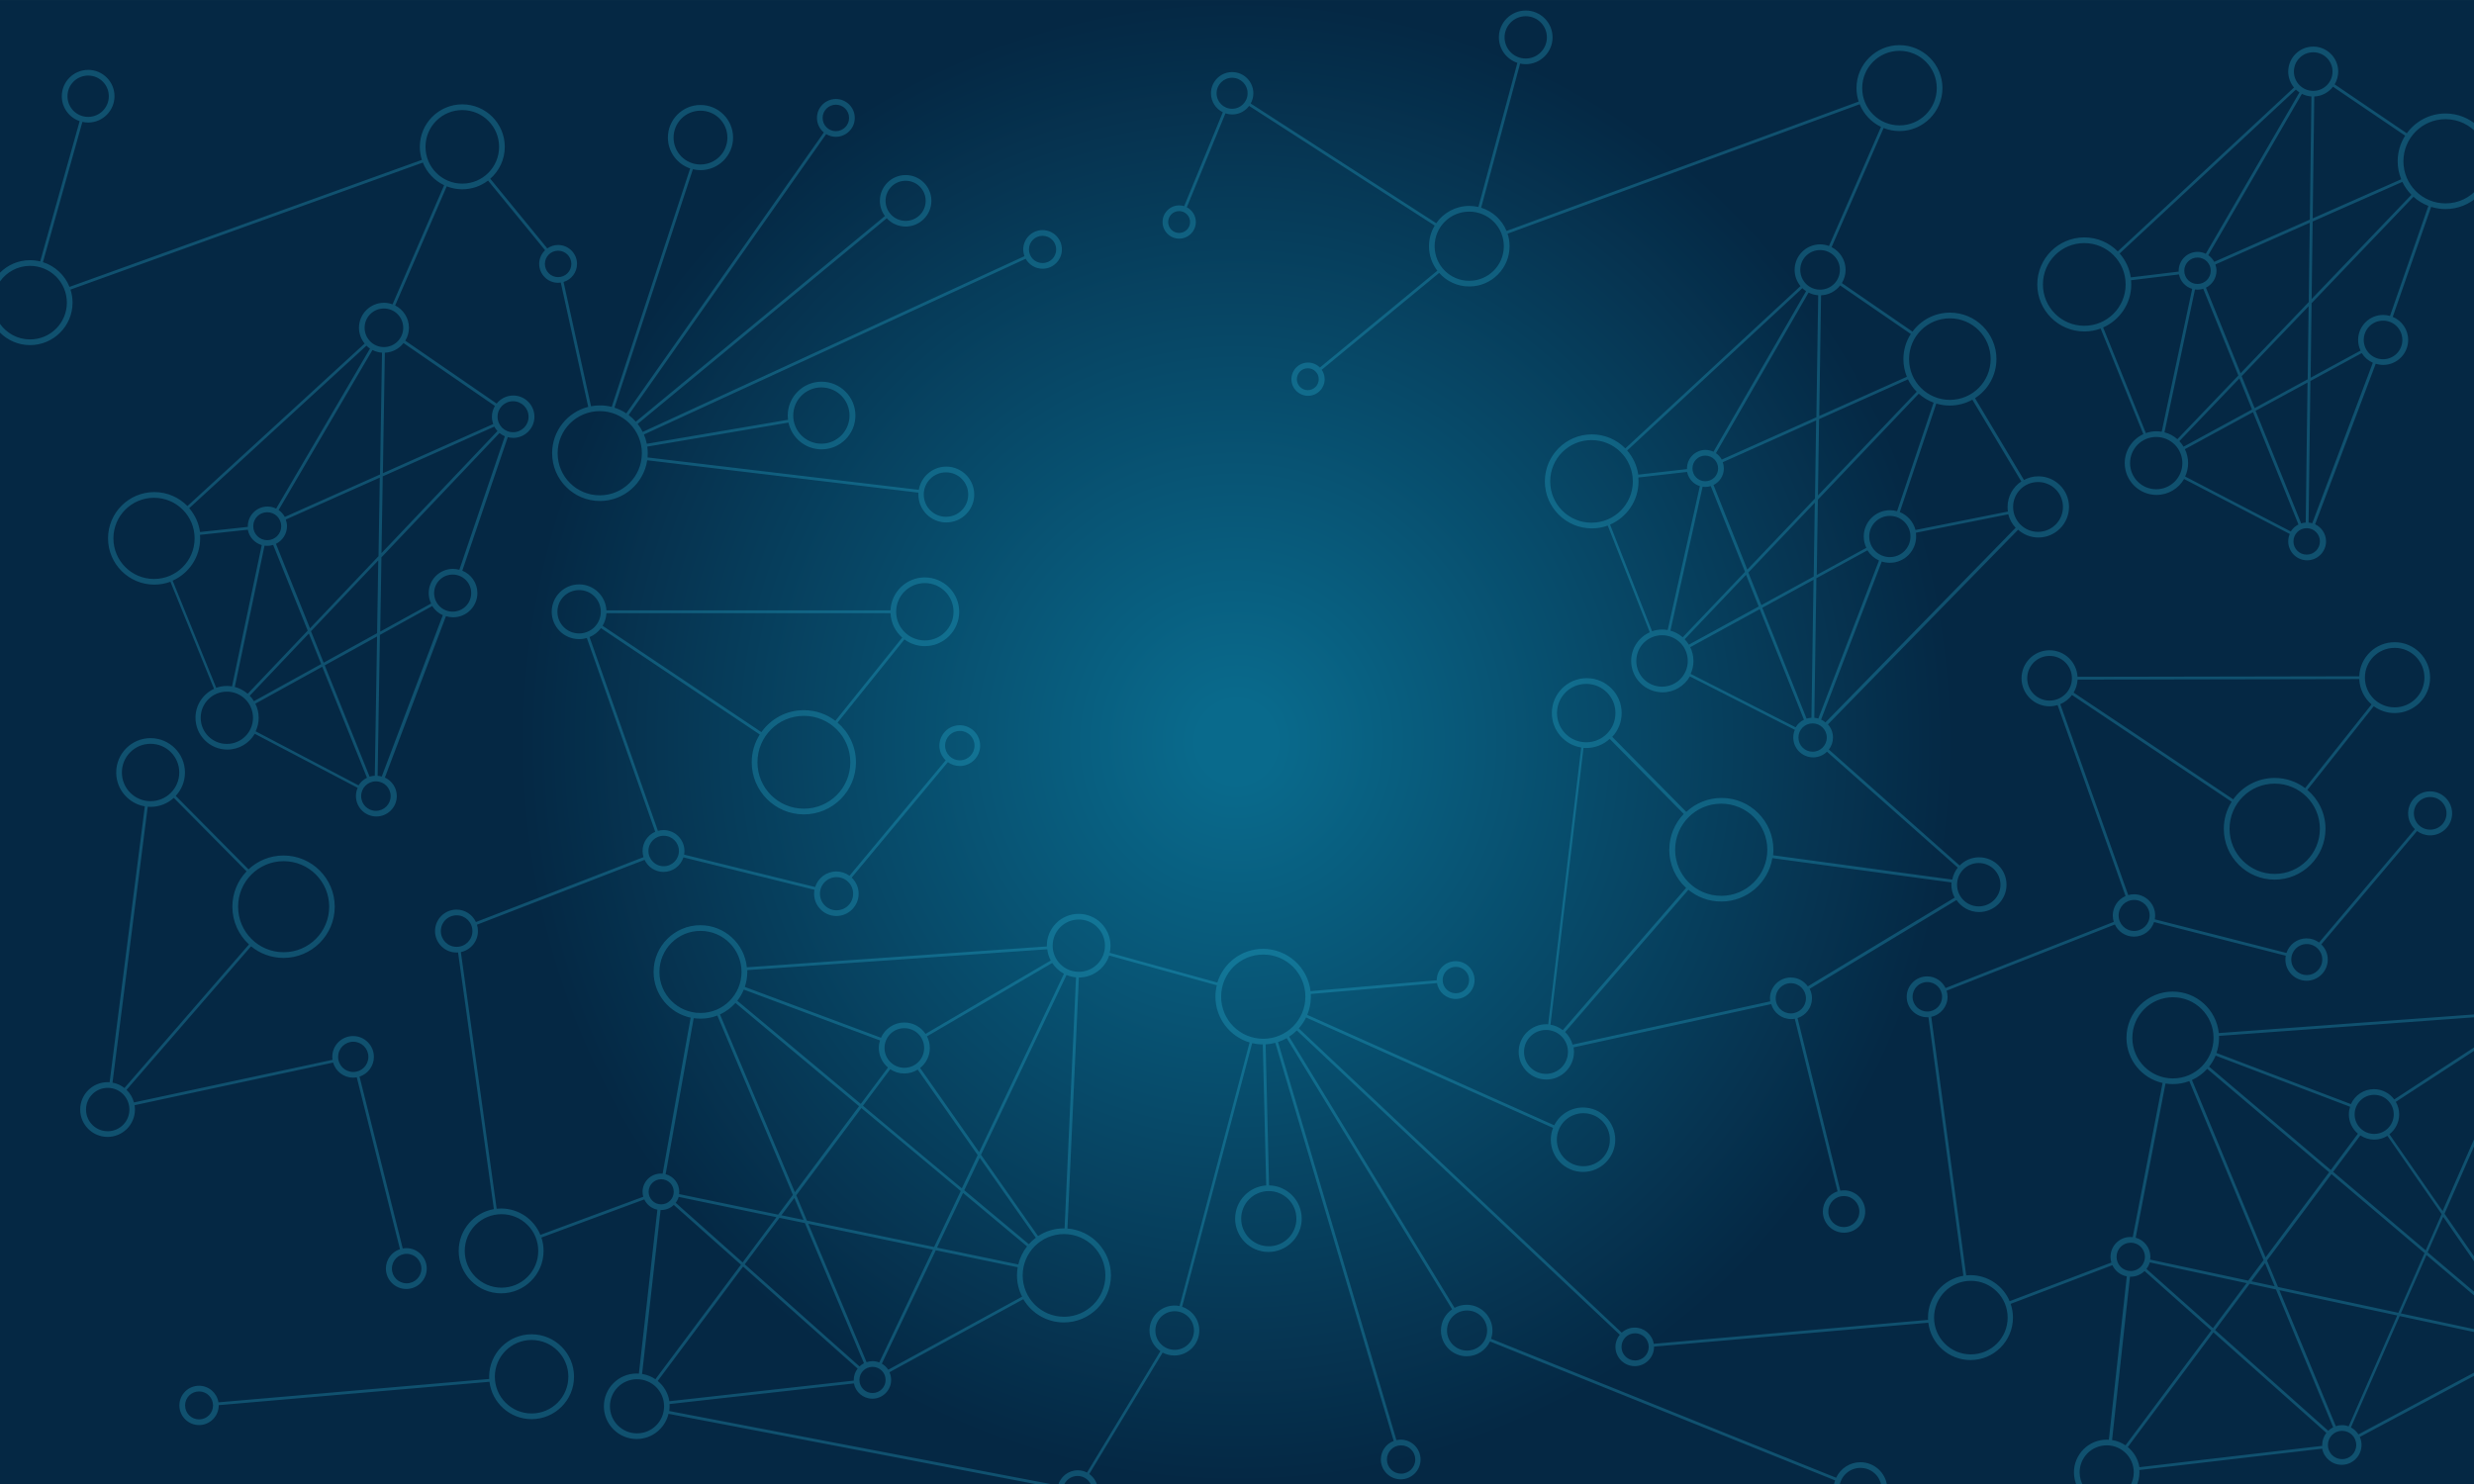 <?xml version="1.0" encoding="UTF-8"?>
<svg width="435.46mm" height="261.28mm" version="1.1" viewBox="0 0 435.459 261.275" xmlns="http://www.w3.org/2000/svg" xmlns:cc="http://creativecommons.org/ns#" xmlns:dc="http://purl.org/dc/elements/1.1/" xmlns:rdf="http://www.w3.org/1999/02/22-rdf-syntax-ns#" xmlns:xlink="http://www.w3.org/1999/xlink">
<defs>
<radialGradient id="a" cx="104.32" cy="149.36" r="218.03" gradientTransform="matrix(.58 0 0 .599 43.724 59.873)" gradientUnits="userSpaceOnUse">
<stop stop-color="#096a8c" offset="0"/>
<stop stop-color="#096a8c" offset=".053"/>
<stop stop-color="#052844" offset="1"/>
</radialGradient>
</defs>
<g transform="translate(113.41 -18.725)">
<path d="m-113.41 18.725h435.46v261.28h-435.46z" fill="url(#a)"/>
<path transform="matrix(.265 0 0 .265 -113.41 18.725)" d="m1013.4 6.99c-9.825 0-17.828 8.001-17.828 17.826 0 7.885 5.161 14.591 12.275 16.936l-25.879 95.758c-1.951-0.454-3.981-0.703-6.068-0.703-9.078 0-17.111 4.548-21.951 11.48l-123.24-79.51c1.125-2.022 1.772-4.344 1.772-6.814 0-7.754-6.322-14.084-14.076-14.084-7.754 0-14.078 6.33-14.078 14.084 0 5.525 3.218 10.309 7.869 12.611l-25.66 62.389c-1.045-0.33-2.155-0.51-3.307-0.51-6.077 0-11.051 4.966-11.051 11.043s4.974 11.043 11.051 11.043 11.045-4.966 11.045-11.043c0-4.258-2.444-7.962-5.994-9.803l25.662-62.395c1.405 0.472 2.902 0.74 4.463 0.74 4.61 0 8.701-2.245 11.271-5.688l123.25 79.518c-2.399 4.01-3.781 8.694-3.781 13.697 0 6.122 2.071 11.765 5.543 16.279l-78.004 64.348c-2.007-2.047-4.797-3.324-7.875-3.324-6.077 0-11.045 4.968-11.045 11.045 0 6.077 4.968 11.051 11.045 11.051 6.077 0 11.043-4.974 11.043-11.051 0-2.323-0.731-4.48-1.967-6.264l78.008-64.344c4.906 5.528 12.057 9.02 20.012 9.02 14.756 0 26.76-12.004 26.76-26.76 0-2.91-0.473-5.709-1.336-8.334l233.88-85.967c2.687 6.596 7.768 11.971 14.164 15.031l-34.547 79.131c-1.837-0.685-3.815-1.078-5.887-1.078-9.332 0-16.941 7.602-16.941 16.934 0 4.098 1.468 7.862 3.904 10.795l-116.34 107.84c-5.666-5.753-13.538-9.326-22.234-9.326-17.222 0-31.227 14.005-31.227 31.227 0 17.222 14.005 31.225 31.227 31.225 3.704 0 7.258-0.651 10.557-1.84l27.9 70.869c-7.274 3.264-12.363 10.558-12.363 19.029 0 11.501 9.368 20.869 20.869 20.869 7.761 0 14.537-4.272 18.133-10.58l69.719 35.477v0.002c-0.669 1.576-1.041 3.308-1.041 5.123 0 7.261 5.931 13.191 13.191 13.191 3.575 0 6.822-1.443 9.201-3.769l86.867 77.021c-1.816 2.272-3.097 4.985-3.658 7.951l-119.01-16.156c0.13-1.214 0.201-2.447 0.201-3.695 0-18.973-15.427-34.393-34.4-34.393-9.063 0-17.311 3.524-23.459 9.268l-49.176-49.848c3.877-4.147 6.258-9.709 6.258-15.818 0-12.783-10.404-23.186-23.188-23.186-12.784 0-23.186 10.402-23.186 23.186 0 11.531 8.465 21.123 19.506 22.893l-21.938 183.9c-0.411-0.028-0.821-0.062-1.238-0.062-10.122 0-18.365 8.243-18.365 18.365 0 10.122 8.243 18.375 18.365 18.375s18.367-8.253 18.367-18.375c0-1.019-0.105-2.012-0.266-2.986l131.27-28.744c1.684 5.736 6.996 9.947 13.264 9.947 0.818 0 1.615-0.085 2.394-0.223l28.414 114.68c-5.663 1.824-9.785 7.144-9.785 13.398 0 7.751 6.327 14.078 14.078 14.078 7.751 0 14.076-6.327 14.076-14.078 0-7.751-6.325-14.076-14.076-14.076-0.84 0-1.659 0.088-2.459 0.23l-28.412-114.68c5.551-1.794 9.588-7.012 9.588-13.148 0-2.274-0.565-4.418-1.545-6.314l97.527-58.961c3.275 4.813 8.796 7.984 15.041 7.984 10.022 0 18.189-8.159 18.189-18.182s-8.167-18.189-18.189-18.189c-5.063 0-9.647 2.088-12.947 5.443l-86.867-77.021c1.708-2.225 2.736-4.997 2.736-8.006 0-3.348-1.27-6.401-3.34-8.73l126.3-129.32c3.594 3.201 8.312 5.166 13.49 5.166 11.206 0 20.33-9.124 20.33-20.33 0-11.206-9.125-20.33-20.33-20.33-3.473 0-6.744 0.88-9.607 2.424l-32.5-54.332c8.549-5.492 14.226-15.079 14.226-25.979 0-17.024-13.839-30.863-30.863-30.863-10.202 0-19.259 4.974-24.883 12.621l-46.922-32.254c1.568-2.566 2.488-5.568 2.488-8.787 0-6.589-3.799-12.301-9.312-15.098l34.547-79.137c3.265 1.303 6.82 2.027 10.545 2.027 15.742 0 28.539-12.805 28.539-28.547 0-15.742-12.797-28.537-28.539-28.537s-28.545 12.795-28.545 28.537c0 3.129 0.513 6.139 1.447 8.959l-233.88 85.967c-3.015-7.359-9.214-13.088-16.877-15.459l25.877-95.744c1.204 0.258 2.449 0.4 3.728 0.4 9.825 0 17.826-8.011 17.826-17.836 0-9.825-8.001-17.826-17.826-17.826zm0 3.779c7.782 0 14.047 6.265 14.047 14.047 0 7.782-6.265 14.057-14.047 14.057-7.782 0-14.049-6.274-14.049-14.057 0-7.782 6.267-14.047 14.049-14.047zm523.05 20.182c-9.146 0-16.602 7.456-16.602 16.602 0 4.019 1.442 7.71 3.832 10.586l-117.04 108.88c-5.668-5.736-13.531-9.297-22.217-9.297-17.235 0-31.248 14.013-31.248 31.248 0 17.235 14.013 31.246 31.248 31.246 3.807 0 7.454-0.687 10.83-1.938l28.361 70.164c-7.28 3.344-12.352 10.7-12.352 19.221 0 11.656 9.486 21.148 21.143 21.148 7.801 0 14.618-4.263 18.283-10.57l70.182 36.508c-0.654 1.519-1.02 3.189-1.02 4.941 0 6.914 5.643 12.557 12.557 12.557 6.914 0 12.564-5.643 12.564-12.557 0-5.02-2.985-9.363-7.264-11.371l40.246-106.64c1.57 0.494 3.237 0.764 4.967 0.764 9.146 0 16.596-7.458 16.596-16.604 0-6.897-4.24-12.828-10.246-15.33l25.5-73.08c3.019 0.955 6.231 1.475 9.562 1.475 8.291 0 15.845-3.196 21.504-8.416v-5.436c-5.127 6.157-12.85 10.072-21.504 10.072-15.471 0-27.969-12.507-27.969-27.979 0-15.471 12.497-27.969 27.969-27.969 8.654 0 16.377 3.913 21.504 10.066v-5.436c-5.659-5.218-13.213-8.41-21.504-8.41-10.576 0-19.951 5.195-25.723 13.164l-47.932-32.504c1.498-2.492 2.375-5.396 2.375-8.506 0-9.146-7.456-16.602-16.602-16.602zm-274.8 2.82c13.7 0 24.76 11.058 24.76 24.758 0 13.7-11.06 24.768-24.76 24.768-13.7 0-24.766-11.068-24.766-24.768 0-13.7 11.066-24.758 24.766-24.758zm274.8 0.959c7.103 0 12.822 5.719 12.822 12.822 0 7.103-5.719 12.814-12.822 12.814-7.103 0-12.822-5.712-12.822-12.814 0-7.103 5.719-12.822 12.822-12.822zm-1477.9 11.693c-9.644 4e-6 -17.502 7.858-17.502 17.502 0 7.668 4.975 14.192 11.859 16.549l-26.207 93.195c-2.158-0.53-4.41-0.816-6.729-0.816-7.809 0-14.884 3.187-19.996 8.328v5.832c4.417-6.281 11.715-10.381 19.996-10.381 13.519 0 24.441 10.915 24.441 24.434s-10.923 24.441-24.441 24.441c-8.281 0-15.579-4.102-19.996-10.385v5.832c5.112 5.143 12.187 8.332 19.996 8.332 15.561 0 28.221-12.659 28.221-28.221 0-3.025-0.484-5.938-1.369-8.672l234.04-84.391c2.648 6.618 7.725 12.007 14.131 15.051l-34.25 79.141c-1.782-0.656-3.697-1.033-5.703-1.033-9.146 0-16.604 7.45-16.604 16.596 0 3.978 1.412 7.636 3.76 10.5l-117.7 107.95c-5.585-5.723-13.376-9.283-21.99-9.283-16.956 0-30.746 13.782-30.746 30.738 0 16.956 13.79 30.746 30.746 30.746 3.761 0 7.364-0.683 10.697-1.924l28.953 71.174c-7.259 3.352-12.314 10.695-12.314 19.199 0 11.656 9.492 21.15 21.148 21.15 7.77 0 14.56-4.231 18.236-10.496l68.348 35.916c-0.741 1.673-1.16 3.516-1.16 5.457 0 7.472 6.102 13.568 13.574 13.568 7.472 0 13.568-6.096 13.568-13.568 0-5.45-3.252-10.155-7.906-12.309l40.549-107.19c1.517 0.476 3.128 0.734 4.799 0.734 8.867 0 16.092-7.233 16.092-16.1 0-6.72-4.152-12.489-10.021-14.893l30.205-88.703c1.159 0.31 2.369 0.492 3.623 0.492 7.751 0 14.078-6.317 14.078-14.068 0-7.751-6.327-14.078-14.078-14.078-4.457 0-8.433 2.098-11.014 5.35l-60.684-41.766c1.534-2.514 2.434-5.454 2.434-8.605 0-6.47-3.737-12.077-9.156-14.812l34.25-79.141c3.202 1.265 6.685 1.967 10.332 1.967 6.432 0 12.366-2.168 17.117-5.805l37.875 46.291c-2.402 2.29-3.91 5.51-3.91 9.076 0 6.914 5.643 12.557 12.557 12.557 0.604 0 1.195-0.057 1.777-0.141l18.234 82.562c-13.768 3.472-23.982 15.953-23.982 30.787 0 17.514 14.236 31.748 31.75 31.748 15.917 0 29.129-11.758 31.406-27.049l180.18 21.512c-0.028 0.417-0.064 0.832-0.064 1.256 0 10.219 8.331 18.543 18.551 18.543 10.219 0 18.543-8.324 18.543-18.543 0-10.219-8.324-18.543-18.543-18.543-9.15 0-16.766 6.68-18.264 15.412l-180.18-21.512c0.083-0.931 0.133-1.872 0.133-2.824 0-1.49-0.111-2.954-0.311-4.391l93.789-15.947c2.165 10.145 11.195 17.783 21.975 17.783 12.389 0 22.479-10.089 22.479-22.479 0-12.389-10.09-22.471-22.479-22.471-12.389 0-22.471 10.082-22.471 22.471 0 0.96 0.068 1.905 0.186 2.834l-93.789 15.947c-0.429-2.142-1.073-4.207-1.91-6.17l253.56-116.76c2.194 3.944 6.401 6.629 11.215 6.629 7.063 0 12.83-5.774 12.83-12.838s-5.767-12.828-12.83-12.828c-7.063 0-12.83 5.765-12.83 12.828 0 1.579 0.302 3.088 0.828 4.488l-253.57 116.77c-0.946-1.895-2.077-3.681-3.367-5.338l165.44-136.63c3.13 3.383 7.59 5.518 12.545 5.518 9.425 0 17.104-7.679 17.104-17.104s-7.679-17.104-17.104-17.104-17.111 7.679-17.111 17.104c0 3.791 1.259 7.287 3.359 10.127l-165.44 136.63c-1.442-1.64-3.044-3.134-4.791-4.449l131.21-186.62c1.887 1.136 4.086 1.803 6.439 1.803 6.914 0 12.557-5.65 12.557-12.564s-5.643-12.557-12.557-12.557c-6.914 0-12.564 5.643-12.564 12.557 0 3.886 1.785 7.373 4.576 9.682l-131.21 186.61c-2.415-1.603-5.061-2.884-7.877-3.783l52.105-158.4c1.62 0.388 3.308 0.602 5.045 0.602 11.935 0 21.65-9.715 21.65-21.65 0-11.935-9.715-21.652-21.65-21.652-11.935 0-21.652 9.717-21.652 21.652 0 9.537 6.208 17.652 14.791 20.529l-52.104 158.39c-2.505-0.637-5.127-0.977-7.828-0.977-2.024 0-4.002 0.199-5.922 0.562l-18.23-82.562c5.157-1.564 8.938-6.362 8.938-12.016 0-6.914-5.65-12.557-12.564-12.557-2.67 0-5.146 0.848-7.186 2.279l-37.877-46.289c5.905-5.176 9.645-12.765 9.645-21.217 0-15.561-12.659-28.213-28.221-28.213s-28.213 12.652-28.213 28.213c0 3.026 0.484 5.941 1.369 8.676l-234.04 84.385c-3.119-7.786-9.607-13.868-17.656-16.432l26.209-93.186c1.231 0.276 2.507 0.434 3.82 0.434 9.644 0 17.502-7.858 17.502-17.502s-7.858-17.502-17.502-17.502zm0 3.779c7.601 0 13.723 6.121 13.723 13.723s-6.121 13.723-13.723 13.723-13.723-6.121-13.723-13.723 6.121-13.723 13.723-13.723zm759.82 1.455c5.711 0 10.297 4.593 10.297 10.305 0 5.711-4.586 10.297-10.297 10.297s-10.299-4.586-10.299-10.297c0-5.711 4.588-10.305 10.299-10.305zm731.21 5.965l47.934 32.506c-3.137 4.922-4.963 10.758-4.963 17.018 0 4.229 0.836 8.264 2.342 11.957l-58.793 25.973 1.049-80.965c5.059-0.222 9.533-2.713 12.432-6.488zm-24.637 1.889c0.724 0.695 1.507 1.329 2.348 1.885l-62.188 107.19c-1.653-0.805-3.501-1.27-5.457-1.27-6.914 0-12.564 5.65-12.564 12.564 0 0.19 0.019 0.375 0.027 0.562l-31.826 3.844c-0.909-6.032-3.551-11.498-7.396-15.887l117.06-108.89zm3.988 2.83c1.926 0.979 4.063 1.59 6.326 1.748l-1.06 81.826-63.486 28.043c-0.953-1.772-2.319-3.289-3.967-4.426l62.188-107.19zm-973.74 7.221c4.871 0 8.777 3.906 8.777 8.777s-3.906 8.785-8.777 8.785-8.785-3.914-8.785-8.785 3.914-8.777 8.785-8.777zm-248.13 3.555c13.519 0 24.441 10.915 24.441 24.434 0 13.519-10.923 24.441-24.441 24.441-13.519 0-24.434-10.923-24.434-24.441 0-13.519 10.915-24.434 24.434-24.434zm158.21 0.414c9.892 0 17.871 7.981 17.871 17.873 0 9.893-7.979 17.871-17.871 17.871-9.893 0-17.873-7.979-17.873-17.871 0-9.893 7.981-17.873 17.873-17.873zm136.25 46.557c7.382 0 13.324 5.942 13.324 13.324s-5.942 13.324-13.324 13.324-13.332-5.942-13.332-13.324 5.95-13.324 13.332-13.324zm994.13 0.746c1.529 3.191 3.576 6.086 6.031 8.58l-66.281 69.246 0.668-51.506 59.582-26.32zm7.396 9.889c2.874 2.594 6.224 4.666 9.9 6.078l-25.504 73.092c-1.452-0.417-2.978-0.654-4.561-0.654-9.146 0-16.602 7.456-16.602 16.602 0 2.532 0.589 4.925 1.609 7.076l-33.166 18.029 0.641-49.516 67.682-70.707zm-819.86 9.51c4.035 0 7.264 3.229 7.264 7.264s-3.229 7.264-7.264 7.264-7.269-3.229-7.269-7.264 3.235-7.264 7.269-7.264zm192.68 0.355c12.713 0 22.98 10.265 22.98 22.979 0 12.713-10.267 22.98-22.98 22.98-12.713 0-22.98-10.267-22.98-22.98 0-12.713 10.267-22.979 22.98-22.979zm558.3 7.406l-0.682 52.67-45.283 47.309-23-56.854c4.136-2.058 6.998-6.32 6.998-11.238 0-1.469-0.269-2.875-0.736-4.188l62.703-27.699zm-841.69 8.664c5.021 0 9.051 4.028 9.051 9.049 0 5.021-4.03 9.059-9.051 9.059-5.021 0-9.051-4.038-9.051-9.059 0-5.021 4.03-9.049 9.051-9.049zm691.91 4.842c15.192 0 27.467 12.276 27.467 27.469s-12.274 27.467-27.467 27.467c-15.192 0-27.469-12.274-27.469-27.467s12.276-27.469 27.469-27.469zm-175.48 4.629c7.289 0 13.154 5.865 13.154 13.154 0 7.289-5.865 13.154-13.154 13.154-7.289 0-13.162-5.865-13.162-13.154 0-7.289 5.873-13.154 13.162-13.154zm-838.21 0.428c4.871 0 8.785 3.906 8.785 8.777 0 4.871-3.914 8.777-8.785 8.777-4.871 0-8.777-3.906-8.777-8.777 0-4.871 3.906-8.777 8.777-8.777zm1088.9 4.539c4.871 0 8.777 3.914 8.777 8.785s-3.906 8.777-8.777 8.777c-4.872 0-8.785-3.906-8.785-8.777s3.914-8.785 8.785-8.785zm-12.322 11.225c0.912 4.591 4.346 8.29 8.785 9.6l-20.254 94.893c-1.135-0.189-2.297-0.293-3.484-0.293-2.466 0-4.834 0.429-7.037 1.209l-28.363-70.166c10.981-4.849 18.664-15.835 18.664-28.594 0-0.945-0.051-1.877-0.133-2.801l31.822-3.848zm-225.04 7.307l46.924 32.254c-3.107 4.814-4.92 10.539-4.92 16.686 0 4.154 0.83 8.116 2.324 11.736l-58.213 26.053 1.199-80.174c5.154-0.209 9.717-2.726 12.686-6.555zm-25.121 1.828c0.765 0.737 1.597 1.403 2.488 1.988l-61.492 106.68c-1.608-0.774-3.402-1.221-5.299-1.221-6.768 0-12.291 5.524-12.291 12.291 0 0.152 0.018 0.3 0.023 0.451l-32.392 3.697c-0.877-6.087-3.518-11.608-7.383-16.035l116.35-107.86zm266.3 0.385l23.312 57.627-40.496 42.309c-2.435-2.134-5.35-3.733-8.574-4.574l20.256-94.891c0.553 0.075 1.114 0.127 1.688 0.127 1.329 0 2.61-0.212 3.814-0.598zm-262.17 2.545c1.954 0.989 4.119 1.609 6.412 1.772l-1.211 81.051-62.84 28.123c-0.935-1.707-2.263-3.168-3.861-4.266l61.5-106.68zm332.16 9.047l-0.629 48.549-35.248 19.16-8.596-21.248 44.473-46.461zm-1278.4 1.512c7.103 0 12.814 5.711 12.814 12.814s-5.712 12.822-12.814 12.822c-7.103 0-12.822-5.719-12.822-12.822s5.719-12.814 12.822-12.814zm1040.1 6.539c14.982 0 27.084 12.102 27.084 27.084 0 14.982-12.102 27.084-27.084 27.084-14.982 0-27.092-12.102-27.092-27.084 0-14.982 12.11-27.084 27.092-27.084zm287.73 1.535c7.103 0 12.814 5.719 12.814 12.822 0 7.103-5.712 12.822-12.814 12.822s-12.822-5.719-12.822-12.822c0-7.103 5.719-12.822 12.822-12.822zm-1314.8 14.904l60.689 41.764c-1.255 2.105-1.99 4.553-1.99 7.172 0 1.703 0.321 3.329 0.879 4.842l-73.295 32.678 1.303-80.053c5.041-0.204 9.505-2.662 12.414-6.402zm-24.646 1.723c0.729 0.709 1.517 1.355 2.365 1.922l-62.326 106.32c-1.742-0.862-3.693-1.361-5.762-1.361-7.193 0-13.066 5.866-13.066 13.059 0 0.152 0.018 0.3 0.023 0.451l-31.768 3.412c-0.828-6.005-3.393-11.46-7.174-15.84l117.71-107.96zm3.998 2.873c1.93 0.994 4.076 1.613 6.348 1.779l-1.316 80.928-63.244 28.195c-0.989-1.835-2.404-3.405-4.111-4.584l62.324-106.32zm1321.3 2.059c1.751 2.811 4.308 5.063 7.356 6.424l-40.238 106.64c-0.783-0.232-1.596-0.389-2.434-0.463l1.217-94.068 34.1-18.537zm-700.03 10.074c4.035 0 7.264 3.229 7.264 7.264 0 4.035-3.229 7.271-7.264 7.271-4.035 0-7.266-3.237-7.266-7.271 0-4.035 3.231-7.264 7.266-7.264zm618.78 6.738l8.357 20.66-45.453 24.709c-0.805-1.328-1.745-2.561-2.812-3.678l39.908-41.691zm-220.17 0.643c1.487 3.054 3.463 5.828 5.826 8.219l-65.6 68.914 0.758-50.723 59.016-26.41zm265.41 2.117l-1.205 93.016c-1.051 0.066-2.069 0.25-3.035 0.561l-30.264-74.818 34.504-18.758zm-987.11 3.228c10.346 0 18.697 8.343 18.697 18.689 0 10.346-8.351 18.699-18.697 18.699-10.346 0-18.691-8.353-18.691-18.699 0-10.346 8.345-18.689 18.691-18.689zm728.89 4.172c2.855 2.557 6.186 4.593 9.844 5.953l-24.248 72.104c-1.488-0.414-3.047-0.652-4.664-0.652-9.628 0-17.473 7.845-17.473 17.473 0 2.699 0.635 5.246 1.734 7.531l-32.949 18.01 0.748-50.02 67.008-70.398zm35.596 3.971l32.502 54.334c-5.48 3.647-9.104 9.872-9.104 16.93 0 1.036 0.078 2.054 0.229 3.049l-61.387 12.254c-1.395-5.419-5.321-9.828-10.447-11.879l24.25-72.102c2.832 0.858 5.832 1.324 8.941 1.324 5.45 0 10.568-1.423 15.016-3.91zm-969.27 1.039c5.708 0 10.299 4.591 10.299 10.299 0 5.708-4.591 10.289-10.299 10.289-5.708 0-10.289-4.581-10.289-10.289 0-5.708 4.581-10.299 10.289-10.299zm57.58 6.57c15.471 0 27.977 12.499 27.977 27.971 0 15.471-12.505 27.969-27.977 27.969-15.471 0-27.971-12.497-27.971-27.969 0-15.471 12.499-27.971 27.971-27.971zm1098.1 0.684l30.189 74.633c-2.096 1.045-3.857 2.655-5.09 4.633l-70.18-36.506c1.266-2.71 1.978-5.728 1.978-8.91 0-3.318-0.771-6.458-2.141-9.256l45.242-24.594zm-290.16 5.481l-0.775 51.889-44.967 47.238-22.445-56.205c4.064-2.012 6.881-6.194 6.881-11.018 0-1.452-0.267-2.841-0.734-4.137l62.041-27.768zm-877.99 4.137c0.569 1.071 1.278 2.053 2.094 2.938l-77.016 81.109 0.83-51.016 74.092-33.031zm3.453 4.248c1.065 0.885 2.261 1.615 3.555 2.158l-30.203 88.697c-1.364-0.378-2.793-0.596-4.275-0.596-8.867 0-16.092 7.225-16.092 16.092 0 2.481 0.582 4.825 1.592 6.928l-33.797 18.662 0.801-49.352 78.42-82.59zm1100.4 2.621c9.614 0 17.369 7.75 17.369 17.363 0 9.614-7.756 17.369-17.369 17.369s-17.363-7.756-17.363-17.369c0-9.614 7.75-17.363 17.363-17.363zm-375.07 2.074c15.179 0 27.445 12.268 27.445 27.447 0 15.179-12.266 27.445-27.445 27.445-15.179 0-27.445-12.266-27.445-27.445 0-15.179 12.266-27.447 27.445-27.447zm75.56 10.312c4.725 0 8.52 3.787 8.52 8.512 0 4.725-3.795 8.52-8.52 8.52-4.725 0-8.512-3.795-8.512-8.52 0-4.725 3.787-8.512 8.512-8.512zm-12.062 10.84c0.866 4.478 4.172 8.107 8.473 9.43l-21.383 95.607c-1.178-0.207-2.388-0.32-3.625-0.32-2.363 0-4.634 0.401-6.754 1.129l-27.898-70.859c11.114-4.785 18.914-15.84 18.914-28.691 0-0.875-0.046-1.74-0.117-2.598l32.391-3.697zm-492.25 0.277c8.177 0 14.764 6.587 14.764 14.764 0 8.177-6.587 14.764-14.764 14.764-8.177 0-14.771-6.587-14.771-14.764 0-8.177 6.595-14.764 14.771-14.764zm-376.07 3.506l-0.848 52.191-45.518 47.939-22.615-56.141c4.329-2.133 7.328-6.58 7.328-11.715 0-1.558-0.29-3.046-0.795-4.434l62.447-27.842zm1101.4 2.924c9.163 0 16.551 7.388 16.551 16.551 0 9.163-7.388 16.551-16.551 16.551-9.163 0-16.549-7.388-16.549-16.551 0-9.163 7.386-16.551 16.549-16.551zm-217.37 2.699l22.758 56.992-41.363 43.453c-2.339-2.034-5.122-3.566-8.195-4.402l21.377-95.619c0.573 0.083 1.155 0.141 1.75 0.141 1.278 0 2.513-0.199 3.674-0.564zm-1034 7.775c14.913 0 26.959 12.046 26.959 26.959 0 14.913-12.046 26.967-26.959 26.967-14.913 0-26.965-12.053-26.965-26.967 0-14.913 12.051-26.959 26.965-26.959zm1103.1 3.258l-0.732 49.045-34.77 19.006-8.652-21.664 44.154-46.387zm-1027.9 6.34c5.15 0 9.285 4.129 9.285 9.279 0 5.15-4.135 9.285-9.285 9.285-5.15 0-9.287-4.135-9.287-9.285 0-5.15 4.137-9.279 9.287-9.279zm1156.4 1.377c0.846 3.405 2.567 6.461 4.891 8.949l-126.3 129.31c-0.88-0.746-1.863-1.37-2.918-1.867l40.299-105.03c1.692 0.548 3.492 0.852 5.363 0.852 9.628 0 17.473-7.845 17.473-17.473 0-0.847-0.08-1.673-0.197-2.488l61.387-12.256zm-78.662 1.051c7.585 0 13.693 6.108 13.693 13.693 0 7.585-6.108 13.693-13.693 13.693s-13.693-6.108-13.693-13.693c0-7.585 6.108-13.693 13.693-13.693zm276.87 8.172c4.872 0 8.785 3.914 8.785 8.785 0 4.871-3.914 8.777-8.785 8.777-4.871 0-8.777-3.906-8.777-8.777 0-4.871 3.906-8.785 8.777-8.785zm-1367.5 1.014c0.891 4.896 4.524 8.849 9.242 10.211l-19.74 93.873c-1.115-0.182-2.258-0.281-3.424-0.281-2.483 0-4.866 0.434-7.082 1.225l-28.951-71.176c10.764-4.788 18.287-15.579 18.287-28.104 0-0.788-0.039-1.567-0.098-2.34l31.766-3.408zm16.832 10.1l22.934 56.93-39.848 41.967c-2.437-2.116-5.35-3.7-8.568-4.529l19.742-93.869c0.575 0.078 1.158 0.133 1.754 0.133 1.39 0 2.728-0.225 3.986-0.631zm1058.9 3.594c1.835 2.95 4.515 5.315 7.709 6.75l-40.297 105.02c-0.862-0.263-1.76-0.434-2.686-0.514l1.387-92.734 33.887-18.523zm-989.09 6.678l-0.785 48.381-35.494 19.6-8.418-20.9 44.697-47.08zm49.414 9.428c6.824 0 12.312 5.488 12.312 12.312s-5.488 12.32-12.312 12.32-12.312-5.496-12.312-12.32 5.488-12.312 12.312-12.312zm859.06 0.139l8.416 21.072-46.402 25.367c-0.796-1.306-1.724-2.52-2.777-3.617l40.764-42.822zm-545.44 1.744c-12.269 0-22.31 9.73-22.809 21.879h-188.69c-0.497-9.582-8.44-17.236-18.143-17.236-10.022 0-18.189 8.159-18.189 18.182s8.167 18.189 18.189 18.189c1.788 0 3.513-0.27 5.146-0.754l45.424 128.74c-4.934 2.139-8.406 7.054-8.406 12.756 0 1.434 0.218 2.818 0.625 4.121l-111.31 43.084c-2.275-4.86-7.2-8.25-12.904-8.25-7.852 0-14.262 6.409-14.262 14.262 0 7.852 6.409 14.254 14.262 14.254 0.346 0 0.686-0.028 1.025-0.053l23.791 170.53c-13.251 2.296-23.363 13.864-23.363 27.762 0 15.545 12.646 28.191 28.191 28.191s28.186-12.646 28.186-28.191c0-3.107-0.513-6.095-1.445-8.893l68.344-25.318c1.618 3.478 4.83 6.072 8.691 6.82l-12.281 108.91c-0.494-0.034-0.991-0.059-1.494-0.059-11.995 0-21.762 9.761-21.762 21.756 0 11.995 9.767 21.762 21.762 21.762 10.267 0 18.891-7.159 21.164-16.742l251.73 48.197h10.617c1.214-4.01 4.921-6.91 9.342-6.91 4.42 0 8.127 2.9 9.342 6.91h3.891c-0.731-3.368-2.719-6.276-5.447-8.205l48.732-80.67c2.318 1.232 4.956 1.938 7.756 1.938 9.146 0 16.596-7.456 16.596-16.602 0-7.341-4.805-13.586-11.43-15.768l46.537-175.13c2.27 0.531 4.631 0.823 7.059 0.836l2.269 93.684c-11.505 0.764-20.637 10.366-20.637 22.061 0 12.192 9.923 22.117 22.115 22.117 12.192 0 22.117-9.925 22.117-22.117 0-12.054-9.704-21.885-21.707-22.105l-2.268-93.682c2.212-0.118 4.362-0.466 6.432-1.016l78.635 264.49c-4.978 1.889-8.541 6.697-8.541 12.32 0 7.261 5.931 13.184 13.191 13.184 7.261 0 13.184-5.923 13.184-13.184 0-7.261-5.923-13.186-13.184-13.186-0.975 0-1.924 0.116-2.84 0.318l-78.641-264.48c2.018-0.667 3.945-1.532 5.762-2.57l109.86 180.16c-4.474 3.09-7.418 8.247-7.418 14.078 0 9.425 7.679 17.104 17.104 17.104 6.834 0 12.738-4.047 15.477-9.859l229.2 92.314c-0.437 1.27-0.734 2.603-0.877 3.981h3.803c0.875-6.931 6.754-12.264 13.93-12.264 7.176 0 13.05 5.333 13.924 12.264h3.814c-0.9-8.99-8.516-16.043-17.738-16.043-7.136 0-13.298 4.233-16.144 10.309l-229.2-92.309c0.59-1.728 0.924-3.572 0.924-5.496 0-9.425-7.687-17.105-17.111-17.105-2.918 0-5.667 0.739-8.074 2.035l-109.85-180.15c1.846-1.206 3.564-2.592 5.117-4.144l214.5 202.16c-1.795 2.207-2.877 5.015-2.877 8.068 0 7.053 5.753 12.809 12.807 12.809s12.816-5.755 12.816-12.809c0-0.058-0.01-0.114-0.01-0.172l182.18-15.887c1.678 13.969 13.587 24.828 28.002 24.828 15.561 0 28.223-12.652 28.223-28.213 0-3.199-0.542-6.272-1.527-9.141l67.564-25.684c1.783 3.807 5.324 6.631 9.572 7.41l-11.914 108.55c-0.473-0.031-0.949-0.053-1.43-0.053-11.994 0-21.754 9.761-21.754 21.756 0 3.32 0.75 6.468 2.086 9.287h4.287c-1.636-2.711-2.592-5.881-2.592-9.287 0-9.952 8.023-17.977 17.975-17.977 9.952 0 17.982 8.025 17.982 17.977 0 3.407-0.959 6.576-2.596 9.287h4.285c1.337-2.819 2.088-5.967 2.088-9.287 0-0.532-0.027-1.058-0.064-1.58l121.43-14.172c1.16 6.091 6.532 10.725 12.951 10.725 7.261 0 13.186-5.923 13.186-13.184 0-1.907-0.418-3.719-1.152-5.359l78.08-41.73v-2.143l-78.978 42.205c-1.233-1.946-2.953-3.55-4.996-4.633l32.402-73.988 51.572 11.066v-1.938l-50.797-10.9 16.99-38.793 33.807 28.699v-2.475l-33.018-28.027 10.326-23.578 22.691 32.756v-3.32l-21.803-31.471 21.803-49.783v-4.705l-23.064 52.662-35.33-50.996c3.928-3.073 6.471-7.843 6.471-13.197 0-3.033-0.826-5.874-2.244-8.332l54.168-35.309v-2.26l-55.205 35.99c-3.057-4.142-7.958-6.848-13.482-6.848-6.802 0-12.665 4.09-15.287 9.932l-89.295-33.979c1.092-3.149 1.693-6.526 1.693-10.043 0-0.434-0.015-0.865-0.033-1.295l171.61-12.506v-1.891l-171.74 12.514c-1.595-15.467-14.699-27.566-30.582-27.566-16.956 0-30.738 13.788-30.738 30.744 0 14.633 10.267 26.893 23.977 29.98l-19.818 102.43c-0.515-0.062-1.035-0.104-1.566-0.104-7.261 0-13.193 5.923-13.193 13.184 0 1.318 0.201 2.59 0.564 3.793l-67.547 25.68c-4.274-10.161-14.332-17.314-26.029-17.314-0.958 0-1.904 0.049-2.838 0.143l-23.201-171.78c6.163-1.278 10.826-6.755 10.826-13.285 0-1.419-0.223-2.788-0.631-4.076l111.74-43.953c2.264 4.754 7.105 8.064 12.703 8.064 6.218 0 11.511-4.075 13.365-9.688l87.457 22.344c-0.154 0.83-0.244 1.683-0.244 2.557 0 7.751 6.319 14.078 14.07 14.078 7.751 0 14.076-6.327 14.076-14.078 0-3.959-1.657-7.539-4.305-10.1l63.619-75.291c2.431 1.803 5.427 2.883 8.674 2.883 8.05 0 14.615-6.566 14.615-14.615 0-8.05-6.566-14.617-14.615-14.617s-14.617 6.568-14.617 14.617c0 4.126 1.732 7.854 4.498 10.516l-63.621 75.293c-2.336-1.723-5.21-2.756-8.324-2.756-6.218 0-11.505 4.072-13.357 9.682l-87.459-22.344c0.154-0.831 0.246-1.684 0.246-2.559 0-7.751-6.327-14.078-14.078-14.078-1.323 0-2.6 0.197-3.816 0.541l-45.127-126.85c3.115-1.296 5.793-3.42 7.787-6.088l106.03 70.92c-3.289 5.21-5.201 11.372-5.201 17.979 0 18.63 15.142 33.771 33.772 33.771 18.63 0 33.773-15.142 33.773-33.771 0-10.365-4.692-19.649-12.06-25.848l44.113-55.586c3.894 2.852 8.691 4.543 13.877 4.543 12.981 0 23.549-10.56 23.549-23.541 0-12.981-10.568-23.547-23.549-23.547-12.679 0-23.042 10.082-23.518 22.646l-187.12 0.35c-0.514-9.806-8.643-17.645-18.574-17.645-10.261 0-18.617 8.362-18.617 18.623 0 10.261 8.356 18.617 18.617 18.617 1.857 0 3.649-0.282 5.344-0.791l45.123 126.85c-4.979 2.174-8.479 7.144-8.479 12.906 0 1.485 0.236 2.916 0.666 4.262l-111.74 43.953c-2.191-4.565-6.851-7.74-12.236-7.74-7.472 0-13.566 6.096-13.566 13.568 0 7.472 6.095 13.568 13.566 13.568 0.294 0 0.582-0.026 0.871-0.045l23.207 171.8c-13.324 2.25-23.502 13.865-23.502 27.82 0 0.505 0.015 1.006 0.041 1.504l-182.19 15.887c-0.991-6.083-6.281-10.762-12.635-10.762-3.324 0-6.35 1.29-8.631 3.381l-214.51-202.17c1.931-2.172 3.573-4.608 4.856-7.25l164.05 73.357c-0.966 2.436-1.504 5.087-1.504 7.861 0 11.796 9.605 21.4 21.4 21.4s21.4-9.605 21.4-21.4-9.605-21.4-21.4-21.4c-8.351 0-15.597 4.817-19.121 11.814l-164.05-73.363c1.541-3.729 2.397-7.811 2.397-12.092 0-0.599-0.02-1.194-0.053-1.785l83.846-7.225c0.97 5.962 6.151 10.545 12.379 10.545 6.914 0 12.564-5.643 12.564-12.557s-5.65-12.564-12.564-12.564-12.557 5.65-12.557 12.564c0 0.043 0.005 0.086 0.006 0.129l-83.84 7.223c-1.825-15.793-15.269-28.088-31.545-28.088-14.255 0-26.339 9.431-30.346 22.383l-71.5-19.785c0.347-1.518 0.537-3.095 0.537-4.717 0-11.656-9.486-21.148-21.143-21.148-11.656 0-21.148 9.492-21.148 21.148 0 0.174 0.009 0.346 0.014 0.52l-199.27 13.838c-1.553-15.678-14.805-27.955-30.887-27.955-17.123 0-31.047 13.918-31.047 31.041 0 14.922 10.576 27.414 24.627 30.379l-18.627 103.64c-0.396-0.04-0.797-0.061-1.203-0.061-6.669 0-12.121 5.446-12.121 12.115 0 1.146 0.17 2.252 0.471 3.305l-68.338 25.312c-4.214-10.267-14.312-17.516-26.082-17.516-1 0-1.988 0.054-2.961 0.156l-23.781-170.51c6.468-1.347 11.352-7.095 11.352-13.953 0-1.481-0.228-2.911-0.65-4.256l111.32-43.082c2.226 4.727 7.029 8.021 12.582 8.021 6.176 0 11.429-4.067 13.23-9.658l87.041 21.529c-0.153 0.852-0.246 1.724-0.246 2.619 0 8.148 6.645 14.793 14.793 14.793s14.793-6.645 14.793-14.793c0-4.215-1.788-8.018-4.633-10.717l63.898-76.705c2.228 1.612 4.953 2.574 7.902 2.574 7.458 0 13.545-6.087 13.545-13.545 0-7.458-6.087-13.547-13.545-13.547-7.458 0-13.539 6.089-13.539 13.547 0 3.83 1.611 7.292 4.182 9.76l-63.896 76.705c-2.447-1.793-5.452-2.865-8.707-2.865-6.596 0-12.205 4.356-14.104 10.338l-87.039-21.527c0.138-0.784 0.225-1.586 0.225-2.408 0-7.655-6.245-13.9-13.9-13.9-1.29 0-2.535 0.192-3.723 0.523l-45.424-128.75c3.044-1.26 5.661-3.33 7.613-5.932l105.48 70.66c-3.385 5.347-5.354 11.677-5.354 18.465 0 19.095 15.518 34.613 34.613 34.613s34.613-15.518 34.613-34.613c0-10.555-4.748-20.011-12.215-26.363l44.416-55.273c3.792 2.805 8.478 4.467 13.545 4.467 12.586 0 22.824-10.246 22.824-22.832 0-12.586-10.238-22.824-22.824-22.824zm590.26 1.576l-1.369 91.672c-1.125 0.064-2.216 0.257-3.25 0.588l-29.416-73.656 34.035-18.604zm-590.26 2.203c10.544 0 19.045 8.501 19.045 19.045 0 10.544-8.501 19.053-19.045 19.053s-19.053-8.509-19.053-19.053c0-10.544 8.509-19.045 19.053-19.045zm-229.64 4.643c7.979 0 14.408 6.423 14.408 14.402s-6.429 14.41-14.408 14.41c-7.979 0-14.41-6.431-14.41-14.41s6.431-14.402 14.41-14.402zm-97.562 10.59c1.688 2.663 4.127 4.798 7.025 6.102l-40.545 107.19c-0.881-0.266-1.801-0.441-2.746-0.521l1.52-93.584 34.746-19.186zm881.77 2.08l29.334 73.459c-2.292 1.118-4.209 2.876-5.525 5.045l-69.738-35.488c1.196-2.627 1.879-5.535 1.879-8.604 0-3.289-0.786-6.391-2.148-9.16l46.199-25.252zm-766.06 2.678h188.69c0.265 6.462 3.231 12.238 7.795 16.232l-44.418 55.273c-5.816-4.427-13.066-7.062-20.928-7.062-11.633 0-21.931 5.765-28.209 14.584l-105.48-70.66c1.484-2.473 2.393-5.32 2.551-8.367zm-197.66 13.508l8.182 20.312-44.637 24.646c-0.803-1.306-1.737-2.521-2.795-3.619l39.25-41.34zm898.8 1.145c9.459 0 17.09 7.623 17.09 17.082 0 9.459-7.631 17.09-17.09 17.09-9.459 0-17.088-7.631-17.088-17.09 0-9.459 7.629-17.082 17.088-17.082zm-853.49 0.826l-1.498 92.512c-1.199 0.064-2.361 0.273-3.459 0.631l-29.789-73.955 34.746-19.188zm1340.1 7.561c10.938 0 19.768 8.829 19.768 19.768 0 10.938-8.829 19.762-19.768 19.762s-19.762-8.823-19.762-19.762c0-10.938 8.823-19.768 19.762-19.768zm-229.21 5.352c8.219 0 14.844 6.625 14.844 14.844 0 8.219-6.625 14.838-14.844 14.838-8.219 0-14.838-6.619-14.838-14.838 0-8.219 6.619-14.844 14.838-14.844zm-1147.3 7.195l29.707 73.754c-2.305 1.128-4.243 2.886-5.592 5.053l-68.34-35.91c1.289-2.731 2.014-5.777 2.014-8.99 0-3.368-0.797-6.552-2.205-9.381l44.416-24.525zm1353 8.211c0.28 6.719 3.389 12.715 8.164 16.834l-44.115 55.582c-5.643-4.235-12.65-6.748-20.236-6.748-11.348 0-21.396 5.625-27.522 14.229l-106.02-70.92c1.531-2.548 2.464-5.485 2.617-8.629l187.11-0.348zm-513.45 3.174c10.741 0 19.408 8.665 19.408 19.406 0 10.741-8.667 19.408-19.408 19.408s-19.406-8.667-19.406-19.408c0-10.741 8.665-19.406 19.406-19.406zm-902.91 5.16c9.614 0 17.369 7.748 17.369 17.361 0 9.614-7.756 17.369-17.369 17.369s-17.369-7.756-17.369-17.369c0-9.614 7.756-17.361 17.369-17.361zm383.27 16.092c17.053 0 30.834 13.781 30.834 30.834s-13.781 30.834-30.834 30.834-30.834-13.781-30.834-30.834 13.781-30.834 30.834-30.834zm670 4.998c5.218 0 9.406 4.186 9.406 9.404s-4.188 9.412-9.406 9.412c-5.218 0-9.41-4.194-9.41-9.412s4.192-9.404 9.41-9.404zm-566.43 4.998c5.415 0 9.766 4.35 9.766 9.766 0 5.415-4.35 9.766-9.766 9.766-5.415 0-9.76-4.35-9.76-9.766 0-5.415 4.345-9.766 9.76-9.766zm-537.5 4.791c-12.586 0-22.832 10.246-22.832 22.832 0 11.283 8.236 20.679 19.008 22.506l-23.385 183.3c-0.45-0.034-0.9-0.068-1.359-0.068-10.022 0-18.188 8.167-18.188 18.189 0 10.022 8.165 18.188 18.188 18.188 10.022 0 18.182-8.165 18.182-18.188 0-0.984-0.101-1.942-0.252-2.885l131.87-28.311c1.667 5.764 6.991 10.008 13.277 10.008 0.835 0 1.649-0.087 2.443-0.23l28.695 114.18c-5.42 1.781-9.355 6.887-9.355 12.889 0 7.472 6.096 13.576 13.568 13.576s13.576-6.104 13.576-13.576c0-7.472-6.104-13.568-13.576-13.568-0.813 0-1.606 0.086-2.381 0.225l-28.693-114.18c5.527-1.811 9.541-7.02 9.541-13.139 0-7.611-6.207-13.818-13.818-13.818s-13.826 6.207-13.826 13.818c0 0.67 0.065 1.325 0.158 1.971l-131.87 28.312c-0.872-3.226-2.601-6.1-4.941-8.355l82.703-95.373c5.872 4.82 13.381 7.717 21.559 7.717 18.769 0 34.031-15.252 34.031-34.021 0-18.769-15.262-34.023-34.031-34.023-8.985 0-17.158 3.501-23.244 9.205l-48.334-48.812c3.795-4.079 6.123-9.54 6.123-15.535 0-12.586-10.246-22.832-22.832-22.832zm969.16 0.516l49.172 49.848c-5.933 6.182-9.59 14.564-9.59 23.795 0 10.029 4.309 19.063 11.172 25.355l-81.914 94.494c-2.341-1.832-5.13-3.104-8.178-3.627l21.941-183.9c0.597 0.046 1.198 0.076 1.807 0.076 5.996 0 11.469-2.289 15.59-6.039zm-969.16 3.264c10.544 0 19.053 8.509 19.053 19.053s-8.509 19.053-19.053 19.053c-10.544 0-19.053-8.509-19.053-19.053s8.509-19.053 19.053-19.053zm149.66 24.943c5.429 0 9.789 4.358 9.789 9.787 0 5.429-4.36 9.789-9.789 9.789-5.429 0-9.795-4.36-9.795-9.789 0-5.429 4.366-9.787 9.795-9.787zm1261.2 1.512c16.587 0 29.994 13.407 29.994 29.994 0 16.587-13.407 29.992-29.994 29.992-16.587 0-29.992-13.405-29.992-29.992 0-16.587 13.405-29.994 29.992-29.994zm103.27 8.904c6.007 0 10.836 4.829 10.836 10.836s-4.829 10.836-10.836 10.836-10.836-4.829-10.836-10.836 4.829-10.836 10.836-10.836zm-1498.7 0.559l48.332 48.812c-5.839 6.111-9.436 14.383-9.436 23.488 0 9.914 4.258 18.844 11.039 25.066l-82.709 95.377c-2.275-1.78-4.977-3.028-7.93-3.562l23.389-183.3c0.642 0.054 1.29 0.088 1.945 0.088 5.914 0 11.309-2.263 15.369-5.967zm1027.8 3.848c16.931 0 30.621 13.682 30.621 30.613 0 16.931-13.69 30.619-30.621 30.619-16.931 0-30.611-13.688-30.611-30.619 0-16.931 13.68-30.613 30.611-30.613zm-702.42 21.311c5.613 0 10.121 4.509 10.121 10.121 0 5.613-4.508 10.121-10.121 10.121s-10.127-4.508-10.127-10.121c0-5.612 4.514-10.121 10.127-10.121zm736.36 14.867l119.01 16.162c-0.041 0.497-0.076 0.996-0.076 1.504 0 3.101 0.784 6.022 2.16 8.58l-97.527 58.959c-2.505-3.555-6.632-5.893-11.293-5.893-7.611 0-13.826 6.215-13.826 13.826 0 0.689 0.068 1.363 0.166 2.025l-131.28 28.736c-0.887-3.234-2.629-6.114-4.981-8.377l81.906-94.496c5.936 4.876 13.528 7.807 21.797 7.807 17.079 0 31.278-12.5 33.945-28.834zm-988.79 2.031c16.727 0 30.252 13.518 30.252 30.244 0 16.727-13.525 30.242-30.252 30.242s-30.242-13.516-30.242-30.242c0-16.727 13.516-30.244 30.242-30.244zm1125.9 1.225c7.979 0 14.41 6.431 14.41 14.41s-6.431 14.402-14.41 14.402-14.402-6.423-14.402-14.402c0-0.499 0.025-0.991 0.074-1.477 0.735-7.281 6.847-12.934 14.328-12.934zm-758.66 9.375c6.106 0 11.014 4.908 11.014 11.014 0 6.106-4.908 11.014-11.014 11.014-6.106 0-11.014-4.908-11.014-11.014 0-6.106 4.908-11.014 11.014-11.014zm861.86 15.156c5.708 0 10.299 4.589 10.299 10.297 0 5.708-4.59 10.297-10.299 10.297s-10.297-4.589-10.297-10.297c0-5.708 4.589-10.297 10.297-10.297zm-1114.2 10.201c5.81 0 10.475 4.673 10.475 10.482 0 5.81-4.665 10.475-10.475 10.475-5.81 0-10.482-4.665-10.482-10.475 0-5.81 4.673-10.482 10.482-10.482zm413.26 2.805c9.614 0 17.363 7.756 17.363 17.369 0 9.614-7.75 17.363-17.363 17.363s-17.369-7.75-17.369-17.363c0-9.614 7.756-17.369 17.369-17.369zm-251.29 7.553c15.08 0 27.262 12.179 27.262 27.26s-12.181 27.27-27.262 27.27c-15.08 0-27.268-12.189-27.268-27.27s12.187-27.26 27.268-27.26zm1066.9 8.74c5.708 0 10.297 4.581 10.297 10.289 0 5.708-4.589 10.299-10.297 10.299-5.708 0-10.291-4.59-10.291-10.299 0-5.708 4.583-10.289 10.291-10.289zm-836.57 3.478c0.304 2.668 1.105 5.186 2.311 7.461l-83.146 48.756c-3.039-4.558-8.223-7.572-14.096-7.572-6.914 0-12.87 4.179-15.496 10.137l-90.467-33.773c1.063-3.131 1.648-6.481 1.648-9.967 0-0.403-0.016-0.803-0.031-1.203l199.28-13.838zm143.46 3.496c15.475 0 27.984 12.504 27.984 27.979 0 15.475-12.51 27.977-27.984 27.977-15.475 0-27.977-12.502-27.977-27.977 0-15.475 12.502-27.979 27.977-27.979zm-102.35 0.643l71.508 19.779c-0.593 2.423-0.916 4.953-0.916 7.557 0 14.369 9.585 26.526 22.697 30.434l-46.533 175.12c-1.08-0.222-2.199-0.338-3.344-0.338-9.146 0-16.602 7.458-16.602 16.604 0 5.671 2.87 10.687 7.229 13.684l-48.734 80.67c-1.853-0.955-3.945-1.504-6.166-1.504-6.26 0-11.54 4.294-13.08 10.082l-258.25-49.449c0.151-1.032 0.232-2.087 0.232-3.16 0-0.496-0.024-0.987-0.057-1.475l122.48-13.703c1.093 5.764 6.17 10.15 12.244 10.15 6.866 0 12.475-5.603 12.475-12.469 0-1.826-0.408-3.557-1.119-5.123l88.906-48.531c5.434 9.238 15.475 15.453 26.949 15.453 17.235 0 31.248-14.013 31.248-31.248 0-16.438-12.75-29.933-28.883-31.146l7.592-166.78c8e-3 1e-5 0.016 0 0.023 0 9.374 0 17.339-6.137 20.102-14.602zm-37.83 4.945c1.953 3.001 4.635 5.483 7.807 7.176l-56.346 118.5-39.201-55.9c3.928-3.107 6.463-7.903 6.463-13.283 0-2.784-0.69-5.407-1.887-7.727l83.164-48.768zm268.12 2.584c4.871 0 8.785 3.914 8.785 8.785s-3.914 8.777-8.785 8.777-8.777-3.906-8.777-8.777 3.906-8.785 8.777-8.785zm-258.61 5.41c1.97 0.834 4.094 1.373 6.312 1.572l-7.598 166.79c-0.159-2e-3 -0.317-0.012-0.477-0.012-6.331 0-12.224 1.896-17.15 5.143l-37.891-54.027 56.803-119.46zm571.75 4.695c5.429 0 9.797 4.36 9.797 9.789 0 5.429-4.367 9.789-9.797 9.789-5.429 0-9.787-4.36-9.787-9.789 0-5.429 4.358-9.789 9.787-9.789zm-90.656 0.754c5.569 0 10.039 4.478 10.039 10.047 0 5.569-4.47 10.039-10.039 10.039s-10.047-4.47-10.047-10.039c0-5.569 4.478-10.047 10.047-10.047zm-695.44 4.254l90.453 33.77c-0.496 1.589-0.764 3.278-0.764 5.027 0 5.202 2.365 9.863 6.072 12.975l-18.057 24.191-82.035-68.543c1.766-2.246 3.231-4.739 4.33-7.42zm949.24 5.092c14.913 0 26.965 12.051 26.965 26.965 0 14.913-12.051 26.959-26.965 26.959-14.914 0-26.959-12.046-26.959-26.959 0-14.913 12.046-26.965 26.959-26.965zm-954.78 3.781l82.113 68.607-42.662 57.156-49.734-118.15c3.939-1.808 7.436-4.414 10.283-7.615zm-12.023 8.352l50.162 119.17-9.797 13.125-65.773-13.656c0.064-0.502 0.107-1.01 0.107-1.529 0-5.611-3.861-10.343-9.057-11.707l18.635-103.65c1.488 0.22 3.009 0.336 4.557 0.336 3.936 0 7.699-0.743 11.166-2.084zm124.19 8.418c7.289 0 13.154 5.865 13.154 13.154s-5.865 13.162-13.154 13.162c-7.289 0-13.154-5.873-13.154-13.162s5.865-13.154 13.154-13.154zm426.18 1.166c8.079 0 14.588 6.507 14.588 14.586 0 8.079-6.509 14.596-14.588 14.596s-14.586-6.516-14.586-14.596c0-8.079 6.507-14.586 14.586-14.586zm-792.21 7.832c5.569 0 10.039 4.47 10.039 10.039 0 5.569-4.47 10.047-10.039 10.047-5.569 0-10.047-4.478-10.047-10.047 0-5.569 4.478-10.039 10.047-10.039zm1237 9.223l89.281 33.977c-0.509 1.599-0.789 3.3-0.789 5.064 0 5.145 2.341 9.757 6.008 12.836l-17.996 24.113-80.863-68.645c1.774-2.22 3.249-4.687 4.359-7.346zm-5.58 8.789l80.953 68.719-42.215 56.568-48.896-117.88c3.881-1.758 7.336-4.291 10.158-7.412zm-874.77 0.252c2.682 1.786 5.896 2.834 9.35 2.834 3.275 0 6.327-0.952 8.922-2.572l39.818 56.775-10.518 22.119-65.688-54.885 18.115-24.271zm862.86 7.891l49.326 118.91-10.188 13.652-65.145-13.977c0.085-0.601 0.145-1.21 0.145-1.834 0-6.076-4.155-11.202-9.764-12.717l19.818-102.43c1.599 0.258 3.237 0.396 4.908 0.396 3.837 0 7.509-0.712 10.898-2zm-1382.6 4.488c7.979 0 14.402 6.431 14.402 14.41s-6.423 14.408-14.402 14.408c-7.979 0-14.408-6.429-14.408-14.408 0-7.979 6.429-14.41 14.408-14.41zm1505.4 4.643c7.191 0 12.984 5.788 12.984 12.979 0 7.191-5.794 12.984-12.984 12.984s-12.978-5.794-12.978-12.984c0-7.191 5.788-12.979 12.978-12.979zm-1004.8 8.768l65.984 55.131-17.684 37.191-84.488-17.543-7.078-16.814 43.266-57.965zm479.53 3.42c9.753 0 17.621 7.868 17.621 17.621 0 9.753-7.868 17.621-17.621 17.621s-17.621-7.868-17.621-17.621c0-9.753 7.868-17.621 17.621-17.621zm516.08 14.758c2.652 1.763 5.828 2.797 9.24 2.797 3.202 0 6.189-0.922 8.738-2.49l35.992 51.955-10.566 24.125-61.469-52.18 18.064-24.207zm-917.02 14.848l37.275 53.146c-1.692 1.267-3.248 2.706-4.65 4.283l-42.893-35.836 10.268-21.594zm897.83 10.875l61.81 52.469-17.373 39.666-79.949-17.154-7.303-17.605 42.814-57.375zm-1109.4 3.406c4.626 0 8.336 3.708 8.336 8.334s-3.71 8.342-8.336 8.342-8.34-3.716-8.34-8.342 3.713-8.334 8.34-8.334zm403.57 7.854c10.149 0 18.338 8.187 18.338 18.336 0 10.149-8.189 18.338-18.338 18.338-10.149 0-18.336-8.189-18.336-18.338 0-10.149 8.187-18.336 18.336-18.336zm-203.08 1.221l42.52 35.525c-2.744 3.486-4.762 7.567-5.826 12.018l-53.971-11.205 17.277-36.338zm585.04 2.094c5.708 0 10.297 4.589 10.297 10.297 0 5.708-4.589 10.299-10.297 10.299-5.708 0-10.299-4.591-10.299-10.299 0-5.708 4.591-10.297 10.299-10.297zm-773.9 0.551l64.908 13.475-22.434 30.055-44.469-39.6c0.888-1.166 1.573-2.49 1.994-3.93zm76.805 0.697l6.143 14.59-14.746-3.062 8.604-11.527zm-80.051 4.644l44.586 39.709-56.795 76.09c-2.607-1.781-5.617-3.01-8.865-3.518l12.279-108.91c0.14 5e-3 0.277 0.021 0.418 0.021 3.247 0 6.197-1.299 8.377-3.394zm-114.45 6.154c13.502 0 24.406 10.902 24.406 24.404 0 13.502-10.904 24.412-24.406 24.412s-24.41-10.91-24.41-24.412c0-13.502 10.908-24.404 24.41-24.404zm184.64 2.404l16.889 3.506 39.201 93.131c-1.085 0.561-2.078 1.273-2.949 2.113l-76.201-67.859 23.061-30.891zm19.135 3.973l82.76 17.184-35.631 74.939c-1.395-0.542-2.903-0.852-4.484-0.852-1.38 0-2.706 0.236-3.949 0.654l-38.695-91.926zm169.86 6.83c15.192 0 27.469 12.274 27.469 27.467 0 15.192-12.276 27.469-27.469 27.469-15.192 0-27.467-12.276-27.467-27.469 0-15.192 12.274-27.467 27.467-27.467zm708.51 5.721c5.218 0 9.404 4.186 9.404 9.404s-4.186 9.412-9.404 9.412c-5.218 0-9.412-4.194-9.412-9.412s4.194-9.404 9.412-9.404zm-793.7 5.027l54.424 11.301c-0.309 1.761-0.48 3.57-0.48 5.418 0 5.085 1.228 9.886 3.391 14.133l-88.906 48.531c-1.081-1.655-2.542-3.037-4.26-4.025l35.832-75.357zm-351.45 2.385c5.429 0 9.797 4.358 9.797 9.787s-4.368 9.797-9.797 9.797-9.787-4.368-9.787-9.797 4.358-9.787 9.787-9.787zm1157.8 5.68l64.289 13.793-22.316 29.902-44.19-39.357c0.989-1.283 1.751-2.746 2.217-4.338zm76.564 0.5l6.369 15.357-15.367-3.299 8.998-12.059zm-1010.9 2.297l76.08 67.756c-1.607 2.1-2.574 4.714-2.574 7.551 0 0.148 0.016 0.291 0.021 0.438l-122.48 13.703c-0.841-5.411-3.685-10.167-7.746-13.488l56.699-75.959zm930.87 2.959l44.309 39.461-56.965 76.336c-2.624-1.791-5.655-3.026-8.926-3.527l11.906-108.55c0.167 6e-3 0.33 0.025 0.498 0.025 3.564 0 6.801-1.434 9.178-3.748zm-115.38 6.494c13.519 0 24.441 10.923 24.441 24.441 0 13.519-10.923 24.434-24.441 24.434-13.519 0-24.434-10.915-24.434-24.434 0-13.519 10.915-24.441 24.434-24.441zm185.17 1.978l17.496 3.754 37.98 91.566c-1.206 0.61-2.307 1.393-3.268 2.326l-75.139-66.918 22.93-30.729zm19.748 4.238l78.291 16.797-32.25 73.639c-1.379-0.492-2.856-0.775-4.4-0.775-1.454 0-2.85 0.247-4.16 0.686l-37.48-90.346zm-539.54 13.486c7.382 0 13.332 5.942 13.332 13.324 0 7.382-5.95 13.324-13.332 13.324-7.382 0-13.324-5.942-13.324-13.324 0-7.382 5.942-13.324 13.324-13.324zm-194.2 0.502c7.103 0 12.814 5.719 12.814 12.822 0 7.103-5.712 12.822-12.814 12.822s-12.822-5.719-12.822-12.822c0-7.103 5.719-12.822 12.822-12.822zm689.92 14.023l75.018 66.811c-1.72 2.228-2.756 5.01-2.756 8.029 0 0.197 0.021 0.389 0.029 0.584l-121.43 14.166c-0.863-5.367-3.695-10.083-7.731-13.383l56.869-76.207zm-384.1 0.621c5.011 0 9.037 4.024 9.037 9.035 0 5.011-4.026 9.029-9.037 9.029s-9.027-4.018-9.027-9.029c0-5.011 4.016-9.035 9.027-9.035zm-732.95 0.672c-15.545 0-28.191 12.639-28.191 28.184 0 0.498 0.013 0.994 0.039 1.486l-179.85 15.525c-0.994-6.221-6.397-11.01-12.889-11.01-7.193 0-13.059 5.873-13.059 13.066 0 7.193 5.866 13.066 13.059 13.066s13.066-5.873 13.066-13.066c0-0.059-0.009-0.115-0.01-0.174l179.85-15.525c1.671 13.961 13.578 24.822 27.982 24.822 15.545 0 28.184-12.646 28.184-28.191 0-15.545-12.639-28.184-28.184-28.184zm0 3.779c13.502 0 24.404 10.902 24.404 24.404 0 13.502-10.902 24.412-24.404 24.412-13.502 0-24.412-10.91-24.412-24.412 0-13.502 10.91-24.404 24.412-24.404zm226.43 17.857c4.824 0 8.695 3.872 8.695 8.695 0 4.824-3.872 8.689-8.695 8.689-4.824 0-8.689-3.866-8.689-8.689 0-4.824 3.866-8.695 8.689-8.695zm-156.42 8.215c9.952 0 17.977 8.025 17.977 17.977 0 9.952-8.025 17.982-17.977 17.982-9.952 0-17.98-8.03-17.98-17.982 0-9.952 8.028-17.977 17.98-17.977zm-290.89 8.113c5.15 0 9.287 4.137 9.287 9.287 0 5.15-4.137 9.285-9.287 9.285s-9.277-4.135-9.277-9.285c0-5.15 4.127-9.287 9.277-9.287zm1423.4 26.17c5.218 0 9.406 4.194 9.406 9.412s-4.188 9.404-9.406 9.404-9.41-4.186-9.41-9.404 4.192-9.412 9.41-9.412zm-625 9.646c5.218 0 9.404 4.188 9.404 9.406 0 5.218-4.186 9.404-9.404 9.404-5.218 0-9.412-4.186-9.412-9.404 0-5.218 4.194-9.406 9.412-9.406z" color="#000000" color-rendering="auto" dominant-baseline="auto" fill="#32ccf1" image-rendering="auto" opacity=".25" shape-rendering="auto" solid-color="#000000" style="font-feature-settings:normal;font-variant-alternates:normal;font-variant-caps:normal;font-variant-ligatures:normal;font-variant-numeric:normal;font-variant-position:normal;isolation:auto;mix-blend-mode:normal;shape-padding:0;text-decoration-color:#000000;text-decoration-line:none;text-decoration-style:solid;text-indent:0;text-orientation:mixed;text-transform:none;white-space:normal"/>
</g>
</svg>
